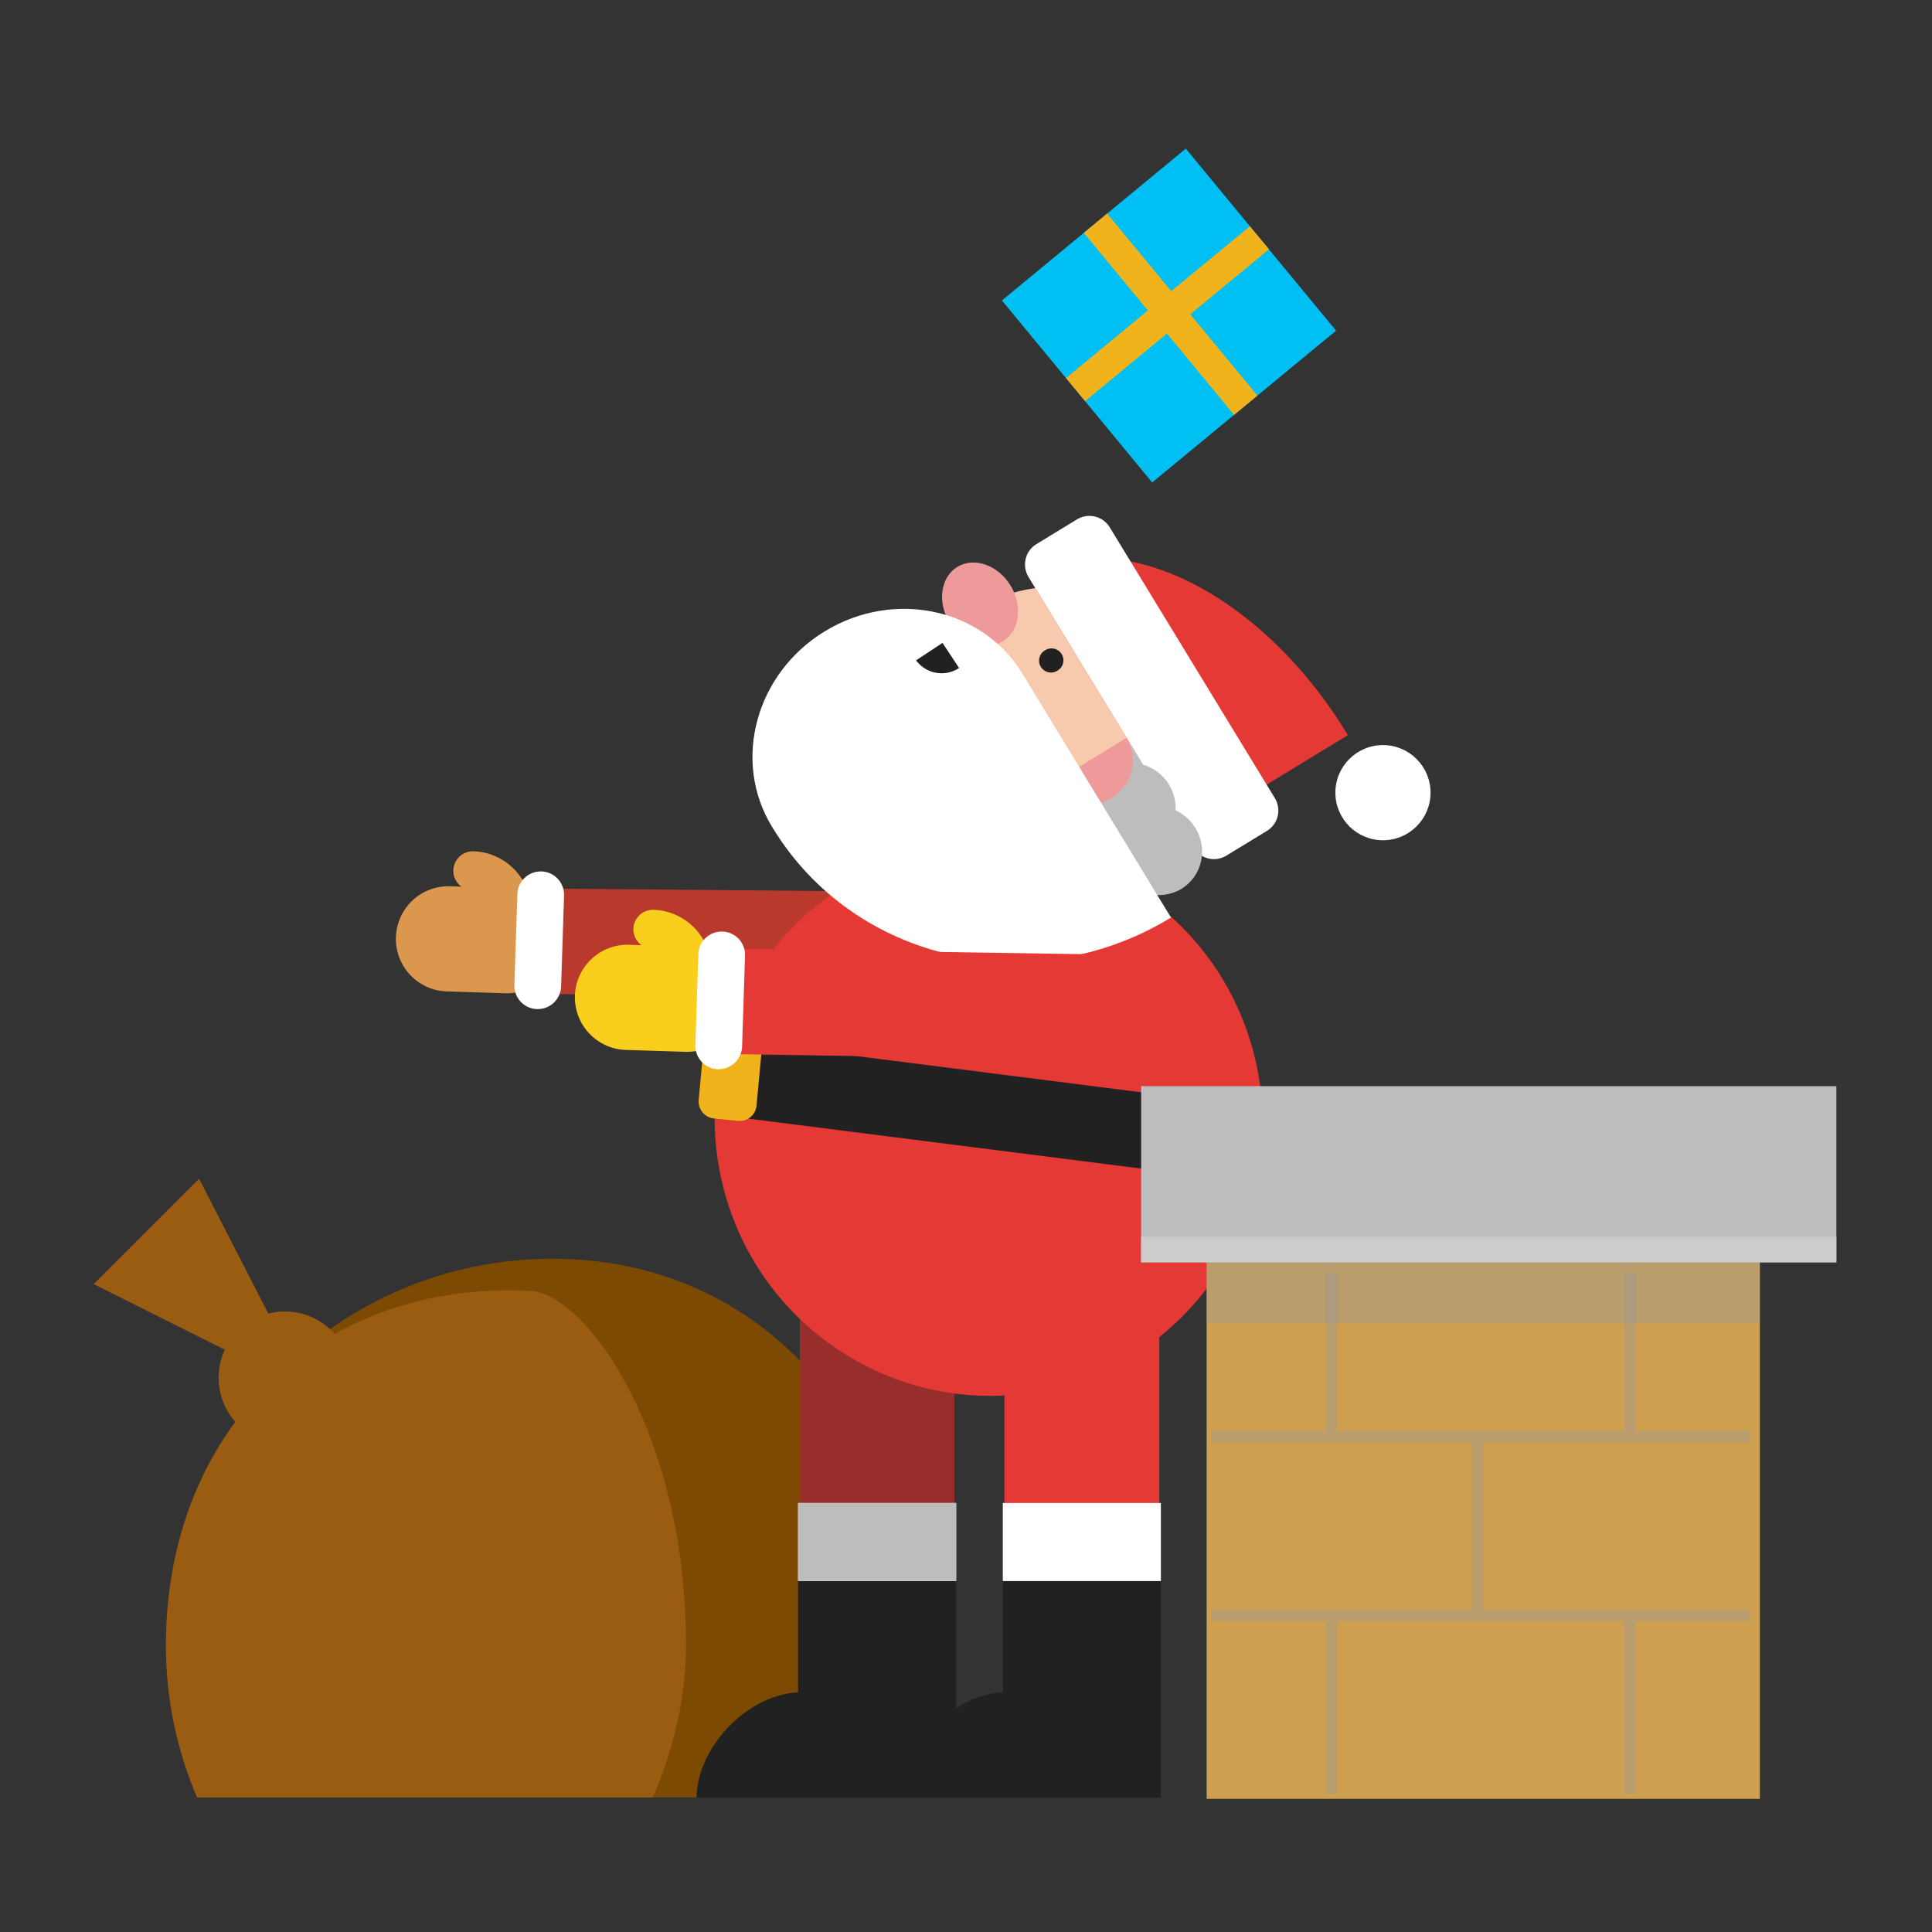 <svg xmlns="http://www.w3.org/2000/svg" viewBox="0 0 165 165"><rect x="0" y="0" width="165" height="165" fill="#333333" stroke="none"/><path fill="#00bff2" d="M114.105 28.24L98.4 41.205 85.567 25.66l15.704-12.966z"/><path fill="#f1b31c" d="M99.66 28.488l5.735 6.944 1.995-1.647-5.735-6.945 6.722-5.55-1.632-1.97-6.717 5.545-5.472-6.624-1.996 1.647 5.472 6.627-6.99 5.77 1.632 1.974z"/><path fill="#b93a2c" d="M46.852 75.89l27.938.247-.08 9-27.937-.246z"/><path d="M43.66 79.612a1.67 1.67 0 0 0 1.717-1.614c.092-2.825-2.125-5.202-4.934-5.295h-.008a1.674 1.674 0 0 0-1.72 1.61 1.68 1.68 0 0 0 1.615 1.73c.972.032 1.74.86 1.71 1.844-.034.925.692 1.695 1.612 1.724.005 0 .008.003.008.003z" fill="#db974e"/><path d="M43.153 84.832a4.487 4.487 0 0 0 4.61-4.343 4.49 4.49 0 0 0-4.34-4.637l-5.058-.164h-.018a4.493 4.493 0 0 0-.273 8.98l5.057.16h.024z" fill="#db974e"/><path d="M45.868 86.18a2 2 0 0 0 2.054-1.934l.25-7.762a1.992 1.992 0 0 0-1.93-2.06h-.006a1.994 1.994 0 0 0-2.05 1.93l-.254 7.763a1.998 1.998 0 0 0 1.93 2.064s.003-.002.006 0z" fill="#FFF"/><path d="M77.587 140.503c0-18.226-12.19-33-30.416-33-18.224 0-33 14.774-33 33 0 4.616.953 9.01 2.664 13H77.51c1.71-3.99.08-8.384.08-13z" fill="#7d4a03"/><path d="M58.587 140.503c0-18.226-8.584-30-13.25-30.25-18.2-.976-31.166 12.024-31.166 30.25 0 4.616.953 9.01 2.664 13h38.924c1.713-3.99 2.83-8.384 2.83-13z" fill="#995c11"/><path fill="#e53935" d="M85.78 112.525h13.23v36H85.78z"/><path d="M85.644 144.69v-9.665h13.5v18.5H76.977c0-4.166 4.332-9 9-9" fill="#212121"/><path fill="#FFF" d="M85.644 128.36h13.5v6.665h-13.5z"/><path fill="#e53935" d="M68.32 112.525H81.5v36H68.32z"/><path opacity=".4" fill="#231f20" d="M68.32 112.525H81.5v36H68.32z"/><path d="M68.16 144.69v-9.665h13.5v18.5H59.49c0-4.166 4.334-9 9-9" fill="#212121"/><path fill="#FFF" d="M68.16 128.36h13.5v6.665h-13.5z"/><path fill="#bdbdbd" d="M68.16 128.36h13.5v6.665h-13.5z"/><path d="M61.81 101.55c3.28 12.563 16.067 20.14 28.563 16.924 12.498-3.222 19.967-16.017 16.687-28.582-3.284-12.57-16.073-20.152-28.565-16.93C65.99 76.185 58.525 88.98 61.81 101.55z" fill="#e53935"/><path fill="#212121" d="M107.452 101.07l-43.785-5.565.607-6.44 43.78 5.567z"/><path d="M59.67 93.943a1.458 1.458 0 0 0 1.3 1.576l2.07.21a1.436 1.436 0 0 0 1.567-1.293l.555-5.93a1.45 1.45 0 0 0-1.294-1.574l-2.074-.207a1.434 1.434 0 0 0-1.568 1.29l-.557 5.926z" fill="#f1b31c"/><path fill="#995c11" d="M17.003 100.67l-9 9 12.667 6.334 2.667-3z"/><circle cx="24.337" cy="117.67" r="5.666" fill="#995c11"/><path fill="#cea050" d="M103.052 107.186h47.244v46.442h-47.244z"/><path opacity=".4" fill="#999" d="M103.052 107.186h47.244V113h-47.244z"/><path fill="#bdbdbd" d="M97.456 92.762h59.377v15.048H97.456z"/><path fill="#CCC" d="M97.456 105.628h59.377v2.182H97.456z"/><path opacity=".4" fill="none" stroke="#999" stroke-miterlimit="10" d="M103.462 122.71h46m-46 15.25h46m-35.75-29.25v14m25.5-14v14m-25.5 15.25v15.25m25.5-15.25v15.25m-13-30.25v15"/><path d="M101.826 56.6c-3.895-6.39-12.23-8.41-18.62-4.516l-11.568 7.052 7.052 11.567v.002l7.052 11.567L97.31 75.22c6.39-3.894 8.41-12.23 4.516-18.62z" fill="#f7caad"/><path d="M95.968 63.245c-1.756 1.07-2.285 3.396-1.19 5.19 1.096 1.8 3.402 2.388 5.158 1.318 1.754-1.07 2.29-3.39 1.192-5.19-1.094-1.793-3.406-2.387-5.16-1.318z" fill="#bdbdbd"/><circle cx="118.11" cy="67.697" r="4.064" fill="#FFF"/><path d="M115.037 62.654c.026.042.05.085.075.128l-13.88 8.462-13.4-21.98c7.668-4.674 19.848 1.32 27.205 13.39z" fill="#e53935"/><path d="M94.774 45.032a2.038 2.038 0 0 0-2.793-.677l-3.47 2.116a2.038 2.038 0 0 0-.675 2.795L101.938 72.4a2.038 2.038 0 0 0 2.793.677l3.47-2.116a2.038 2.038 0 0 0 .68-2.79L94.773 45.03z" fill="#FFF"/><path d="M96.935 69.4c-1.756 1.07-2.285 3.395-1.19 5.19 1.096 1.798 3.402 2.387 5.158 1.317 1.754-1.07 2.29-3.39 1.192-5.19-1.094-1.793-3.406-2.387-5.16-1.318z" fill="#bdbdbd"/><path d="M94.673 65.69c-1.756 1.07-2.285 3.395-1.19 5.19 1.096 1.798 3.402 2.387 5.158 1.317 1.756-1.07 2.29-3.39 1.194-5.19-1.094-1.793-3.406-2.387-5.16-1.318z" fill="#bdbdbd"/><path d="M96.216 63.014a3.724 3.724 0 0 1-1.242 5.12 3.722 3.722 0 0 1-5.12-1.24l6.362-3.88z" fill="#ef9a9a"/><ellipse transform="rotate(-121.368 83.702 51.59)" cx="83.697" cy="51.587" rx="3.726" ry="3.049" fill="#ef9a9a"/><path d="M90.332 57.26a1.017 1.017 0 1 1-1.058-1.734 1.016 1.016 0 0 1 1.058 1.735z" fill="#212121"/><path d="M100.007 78.363l-12.69-20.828v-.003c-3.412-5.6-10.968-7.22-16.877-3.615-5.91 3.605-7.932 11.067-4.52 16.668.008.013.018.025.026.04l.047.08c6.968 11.44 22.197 14.868 34.014 7.658z" fill="#FFF"/><path d="M80.493 54.906l1.416 2.145c-1.21.8-2.825.5-3.674-.654l2.256-1.49z" fill="#212121"/><g><path fill="#e53935" d="M99.093 90.596l-36.864-.574.076-9 36.866.573z"/><path d="M59.042 84.61a1.67 1.67 0 0 0 1.717-1.613c.09-2.825-2.127-5.202-4.936-5.295h-.008a1.674 1.674 0 0 0-1.72 1.61 1.68 1.68 0 0 0 1.615 1.73c.973.032 1.74.86 1.71 1.844a1.664 1.664 0 0 0 1.613 1.724h.008z" fill="#f9ce1d"/><path d="M58.535 89.83a4.487 4.487 0 0 0 4.61-4.342 4.49 4.49 0 0 0-4.34-4.635l-5.058-.164c-.004 0-.01 0-.018-.003a4.493 4.493 0 0 0-.275 8.982l5.057.16h.022z" fill="#f9ce1d"/><path d="M61.323 91.313a2 2 0 0 0 2.055-1.93l.25-7.765a1.99 1.99 0 0 0-1.93-2.058h-.007a1.993 1.993 0 0 0-2.05 1.93l-.254 7.762a2 2 0 0 0 1.927 2.063c.008 0 .01 0 .01-.002z" fill="#FFF"/></g><path fill="none" d="M0 0h165v165H0z"/></svg>